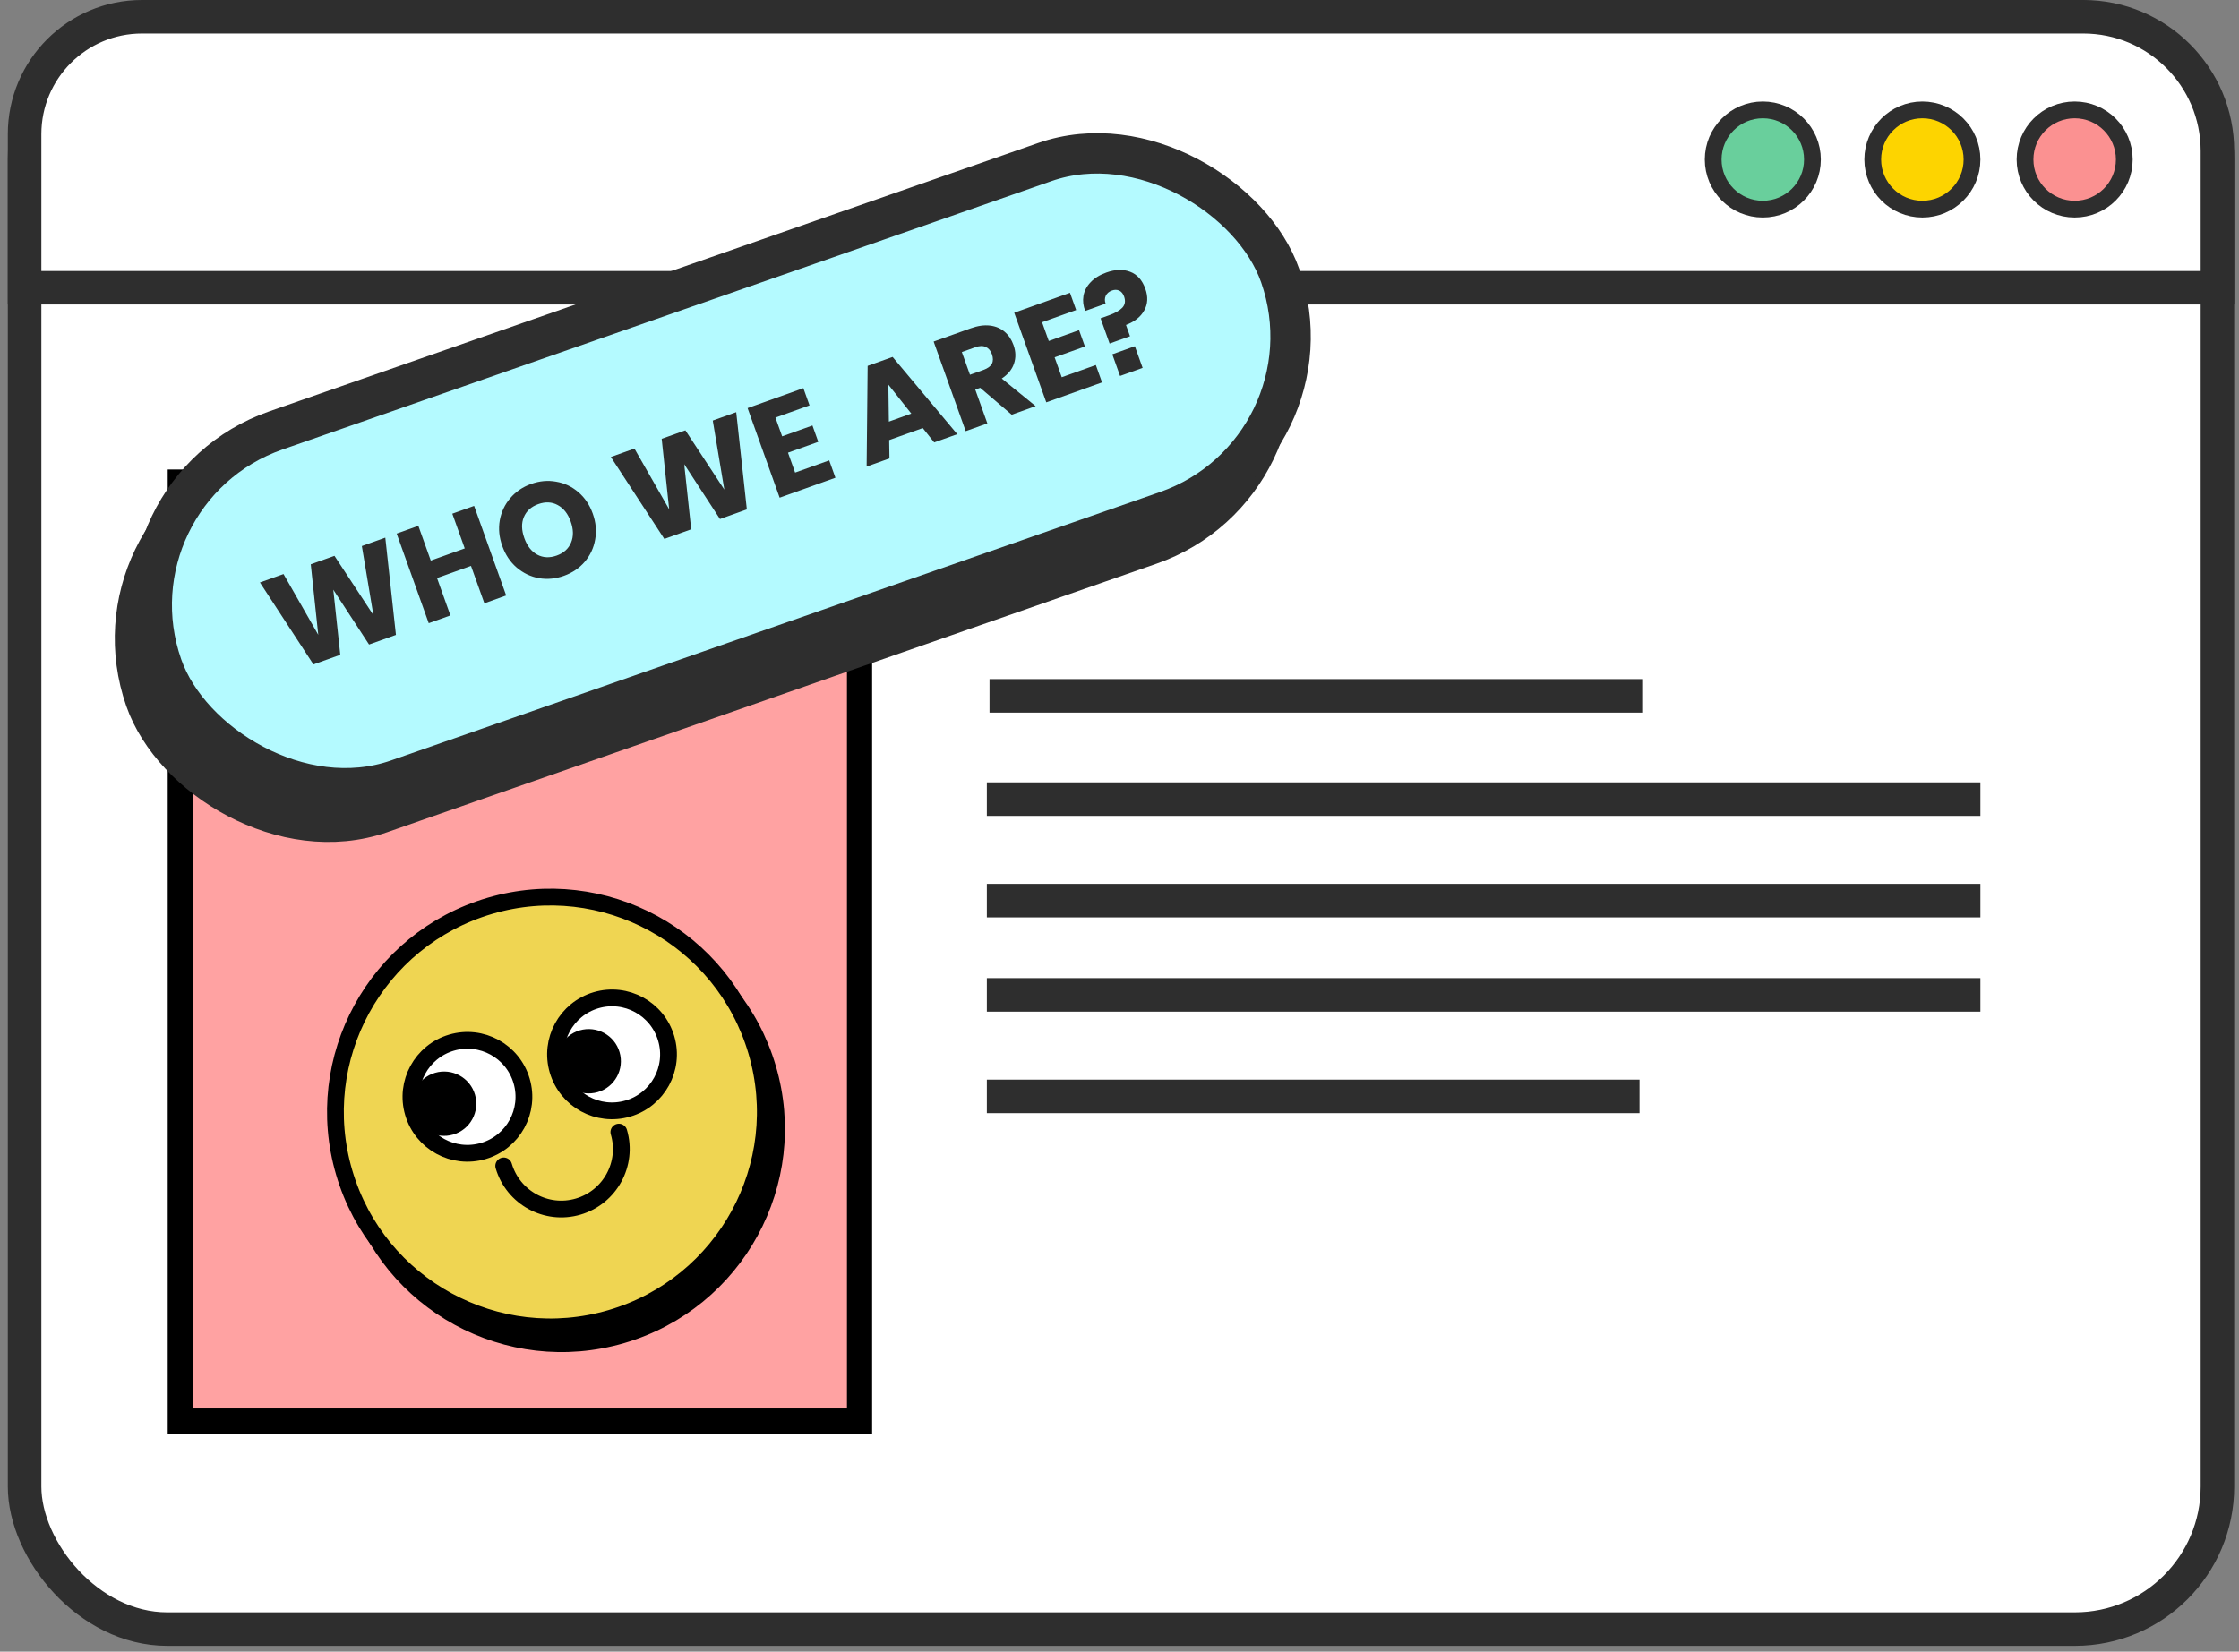 <svg width="267" height="197" viewBox="0 0 267 197" fill="none" xmlns="http://www.w3.org/2000/svg">
<rect x="0" y="0" width="267" height="197" fill="#808080" stroke="none"/>
<rect x="2.932" y="2" width="261.497" height="192.312" rx="17" fill="white" stroke="#2E2E2E" stroke-width="4"/>
<path d="M16.932 2H248.429C257.265 2 264.429 9.163 264.429 18V34.322H2.932V16C2.932 8.268 9.2 2 16.932 2Z" fill="white" stroke="#2E2E2E" stroke-width="4"/>
<circle cx="210.215" cy="19.026" r="5.918" fill="#69CF9C" stroke="#2E2E2E" stroke-width="2"/>
<circle cx="229.243" cy="19.026" r="5.918" fill="#FDD400" stroke="#2E2E2E" stroke-width="2"/>
<circle cx="247.403" cy="19.026" r="5.918" fill="#FB9191" stroke="#2E2E2E" stroke-width="2"/>
<circle cx="64.495" cy="106.804" r="31.566" fill="#C4C4C4"/>
<rect x="21.5" y="57.5" width="81" height="112" fill="#FFA2A2" stroke="black" stroke-width="3"/>
<path d="M42.383 141.862C46.369 155.44 60.616 163.219 74.193 159.226C87.771 155.239 95.55 140.993 91.557 127.415C87.571 113.837 73.331 106.065 59.753 110.051C46.168 114.044 38.396 128.284 42.383 141.862Z" fill="black"/>
<path d="M42.383 141.862C46.369 155.44 60.616 163.219 74.193 159.226C87.771 155.239 95.55 140.993 91.557 127.415C87.571 113.837 73.331 106.065 59.753 110.051C46.168 114.044 38.396 128.284 42.383 141.862Z" stroke="black" stroke-width="2" stroke-miterlimit="10" stroke-linecap="round" stroke-linejoin="round"/>
<path d="M67.859 129.669C68.909 133.241 72.648 135.281 76.22 134.231C79.792 133.18 81.832 129.441 80.782 125.87C79.731 122.298 75.993 120.258 72.421 121.308C68.856 122.358 66.809 126.104 67.859 129.669Z" fill="black" stroke="black" stroke-width="2" stroke-miterlimit="10" stroke-linecap="round" stroke-linejoin="round"/>
<path d="M67.859 129.669C68.454 131.702 70.588 132.866 72.621 132.271C74.654 131.675 75.818 129.542 75.223 127.508C74.628 125.475 72.494 124.311 70.461 124.907C68.427 125.509 67.263 127.635 67.859 129.669Z" fill="black"/>
<path d="M50.617 134.732C51.667 138.304 55.406 140.344 58.978 139.294C62.55 138.244 64.59 134.505 63.539 130.933C62.489 127.361 58.75 125.321 55.179 126.371C51.614 127.422 49.567 131.167 50.617 134.732Z" fill="black" stroke="black" stroke-width="2" stroke-miterlimit="10" stroke-linecap="round" stroke-linejoin="round"/>
<path d="M50.617 134.732C51.212 136.765 53.346 137.929 55.379 137.334C57.412 136.739 58.576 134.605 57.981 132.572C57.386 130.538 55.252 129.374 53.218 129.97C51.185 130.572 50.021 132.705 50.617 134.732Z" fill="black"/>
<path d="M61.404 141.073C62.521 144.865 66.494 147.039 70.287 145.922C74.079 144.805 76.253 140.832 75.136 137.04" stroke="black" stroke-width="2" stroke-miterlimit="10" stroke-linecap="round" stroke-linejoin="round"/>
<path d="M41.045 139.856C45.031 153.433 59.278 161.212 72.856 157.219C86.433 153.233 94.212 138.986 90.219 125.408C86.233 111.83 71.993 104.058 58.415 108.045C44.83 112.038 37.058 126.278 41.045 139.856Z" fill="#EFD552"/>
<path d="M41.045 139.856C45.031 153.433 59.278 161.212 72.856 157.219C86.433 153.233 94.212 138.986 90.219 125.408C86.233 111.83 71.993 104.058 58.415 108.045C44.83 112.038 37.058 126.278 41.045 139.856Z" stroke="black" stroke-width="2" stroke-miterlimit="10" stroke-linecap="round" stroke-linejoin="round"/>
<path d="M66.521 127.662C67.572 131.234 71.31 133.274 74.882 132.224C78.454 131.174 80.494 127.435 79.444 123.863C78.394 120.291 74.655 118.251 71.083 119.302C67.518 120.352 65.471 124.097 66.521 127.662Z" fill="white" stroke="black" stroke-width="2" stroke-miterlimit="10" stroke-linecap="round" stroke-linejoin="round"/>
<path d="M66.521 127.662C67.116 129.696 69.25 130.859 71.283 130.264C73.317 129.669 74.48 127.535 73.885 125.502C73.29 123.469 71.156 122.305 69.123 122.9C67.09 123.502 65.926 125.629 66.521 127.662Z" fill="black"/>
<path d="M49.279 132.726C50.329 136.297 54.068 138.337 57.64 137.287C61.212 136.237 63.252 132.498 62.202 128.926C61.151 125.355 57.413 123.315 53.841 124.365C50.276 125.415 48.229 129.161 49.279 132.726Z" fill="white" stroke="black" stroke-width="2" stroke-miterlimit="10" stroke-linecap="round" stroke-linejoin="round"/>
<path d="M49.279 132.726C49.874 134.759 52.008 135.923 54.041 135.327C56.074 134.732 57.238 132.599 56.643 130.565C56.048 128.532 53.914 127.368 51.881 127.963C49.847 128.565 48.684 130.699 49.279 132.726Z" fill="black"/>
<path d="M60.068 139.066C61.185 142.859 65.158 145.033 68.951 143.916C72.743 142.799 74.917 138.826 73.8 135.033" stroke="black" stroke-width="2" stroke-miterlimit="10" stroke-linecap="round" stroke-linejoin="round"/>
<line x1="118" y1="83" x2="195.833" y2="83" stroke="#2E2E2E" stroke-width="4"/>
<line x1="117.682" y1="95.318" x2="236.161" y2="95.318" stroke="#2E2E2E" stroke-width="4"/>
<line x1="117.682" y1="107.425" x2="236.161" y2="107.425" stroke="#2E2E2E" stroke-width="4"/>
<line x1="117.682" y1="118.668" x2="236.161" y2="118.668" stroke="#2E2E2E" stroke-width="4"/>
<line x1="117.682" y1="130.775" x2="195.515" y2="130.775" stroke="#2E2E2E" stroke-width="4"/>
<rect x="10.067" y="62.614" width="141.223" height="44.096" rx="22.048" transform="rotate(-19.245 10.067 62.614)" fill="#B4FAFF" stroke="#2E2E2E" stroke-width="4.816"/>
<rect x="12.067" y="58.614" width="141.223" height="44.096" rx="22.048" transform="rotate(-19.245 12.067 58.614)" fill="#B4FAFF" stroke="#2E2E2E" stroke-width="4.816"/>
<path d="M45.947 64.13L47.215 75.731L44.01 76.877L39.745 70.338L40.579 78.104L37.375 79.25L30.998 69.478L33.809 68.472L37.953 75.719L37.059 67.309L39.886 66.299L44.528 73.367L43.15 65.131L45.947 64.13ZM56.539 60.342L60.361 71.028L57.762 71.958L56.167 67.499L52.116 68.948L53.711 73.407L51.126 74.332L47.304 63.645L49.888 62.721L51.37 66.862L55.421 65.413L53.939 61.272L56.539 60.342ZM63.335 57.724C64.342 57.363 65.339 57.274 66.325 57.455C67.317 57.623 68.199 58.041 68.972 58.708C69.741 59.365 70.313 60.217 70.688 61.265C71.063 62.313 71.158 63.342 70.973 64.351C70.799 65.357 70.383 66.244 69.726 67.013C69.076 67.769 68.252 68.325 67.254 68.682C66.257 69.039 65.262 69.133 64.27 68.965C63.284 68.784 62.4 68.361 61.617 67.698C60.844 67.031 60.27 66.173 59.896 65.125C59.521 64.077 59.422 63.056 59.6 62.06C59.785 61.05 60.203 60.168 60.853 59.413C61.51 58.643 62.337 58.08 63.335 57.724ZM64.194 60.127C63.348 60.43 62.772 60.948 62.466 61.683C62.167 62.403 62.187 63.237 62.526 64.185C62.861 65.122 63.374 65.779 64.067 66.157C64.769 66.531 65.543 66.566 66.389 66.264C67.226 65.964 67.797 65.448 68.102 64.713C68.408 63.979 68.393 63.143 68.058 62.206C67.723 61.269 67.204 60.613 66.502 60.239C65.81 59.861 65.041 59.824 64.194 60.127ZM87.794 49.162L89.062 60.762L85.858 61.909L81.592 55.37L82.426 63.136L79.222 64.282L72.845 54.509L75.656 53.504L79.8 60.751L78.906 52.341L81.733 51.33L86.375 58.399L84.998 50.162L87.794 49.162ZM92.471 49.808L93.271 52.045L96.884 50.753L97.581 52.703L93.969 53.995L94.817 56.368L98.883 54.914L99.624 56.984L92.973 59.363L89.151 48.677L95.802 46.298L96.537 48.354L92.471 49.808ZM110.041 51.059L106.035 52.492L106.068 54.68L103.347 55.653L103.467 43.642L106.444 42.577L114.154 51.787L111.403 52.771L110.041 51.059ZM108.673 49.332L105.937 45.878L105.998 50.289L108.673 49.332ZM120.646 49.465L116.89 46.257L116.3 46.468L117.744 50.503L115.159 51.428L111.337 40.741L115.75 39.163C116.597 38.86 117.365 38.75 118.054 38.833C118.742 38.916 119.325 39.163 119.801 39.572C120.274 39.971 120.627 40.498 120.861 41.154C121.139 41.929 121.158 42.667 120.919 43.366C120.691 44.062 120.204 44.656 119.46 45.15L123.503 48.443L120.646 49.465ZM115.668 44.699L117.27 44.126C117.784 43.942 118.122 43.696 118.285 43.388C118.444 43.07 118.444 42.689 118.285 42.245C118.134 41.822 117.889 41.535 117.55 41.383C117.222 41.228 116.806 41.24 116.302 41.42L114.7 41.993L115.668 44.699ZM124.266 38.435L125.066 40.672L128.679 39.38L129.376 41.33L125.764 42.622L126.613 44.995L130.679 43.541L131.419 45.612L124.769 47.991L120.946 37.304L127.597 34.925L128.332 36.981L124.266 38.435ZM131.933 32.505C133.001 32.123 133.952 32.095 134.785 32.422C135.614 32.739 136.213 33.412 136.58 34.44C136.923 35.397 136.879 36.26 136.449 37.027C136.029 37.791 135.303 38.369 134.273 38.76L134.754 40.106L132.32 40.976L131.244 37.968L132.257 37.606C132.983 37.346 133.511 37.044 133.842 36.698C134.169 36.342 134.237 35.897 134.046 35.363C133.924 35.021 133.733 34.788 133.473 34.665C133.213 34.542 132.922 34.538 132.599 34.653C132.236 34.783 131.989 34.997 131.856 35.294C131.731 35.578 131.727 35.886 131.846 36.218L129.413 37.089C129.176 36.492 129.106 35.897 129.201 35.306C129.303 34.701 129.586 34.157 130.049 33.673C130.509 33.179 131.137 32.79 131.933 32.505ZM135.333 41.296L136.258 43.881L133.567 44.843L132.643 42.259L135.333 41.296Z" fill="#2E2E2E"/>
</svg>

